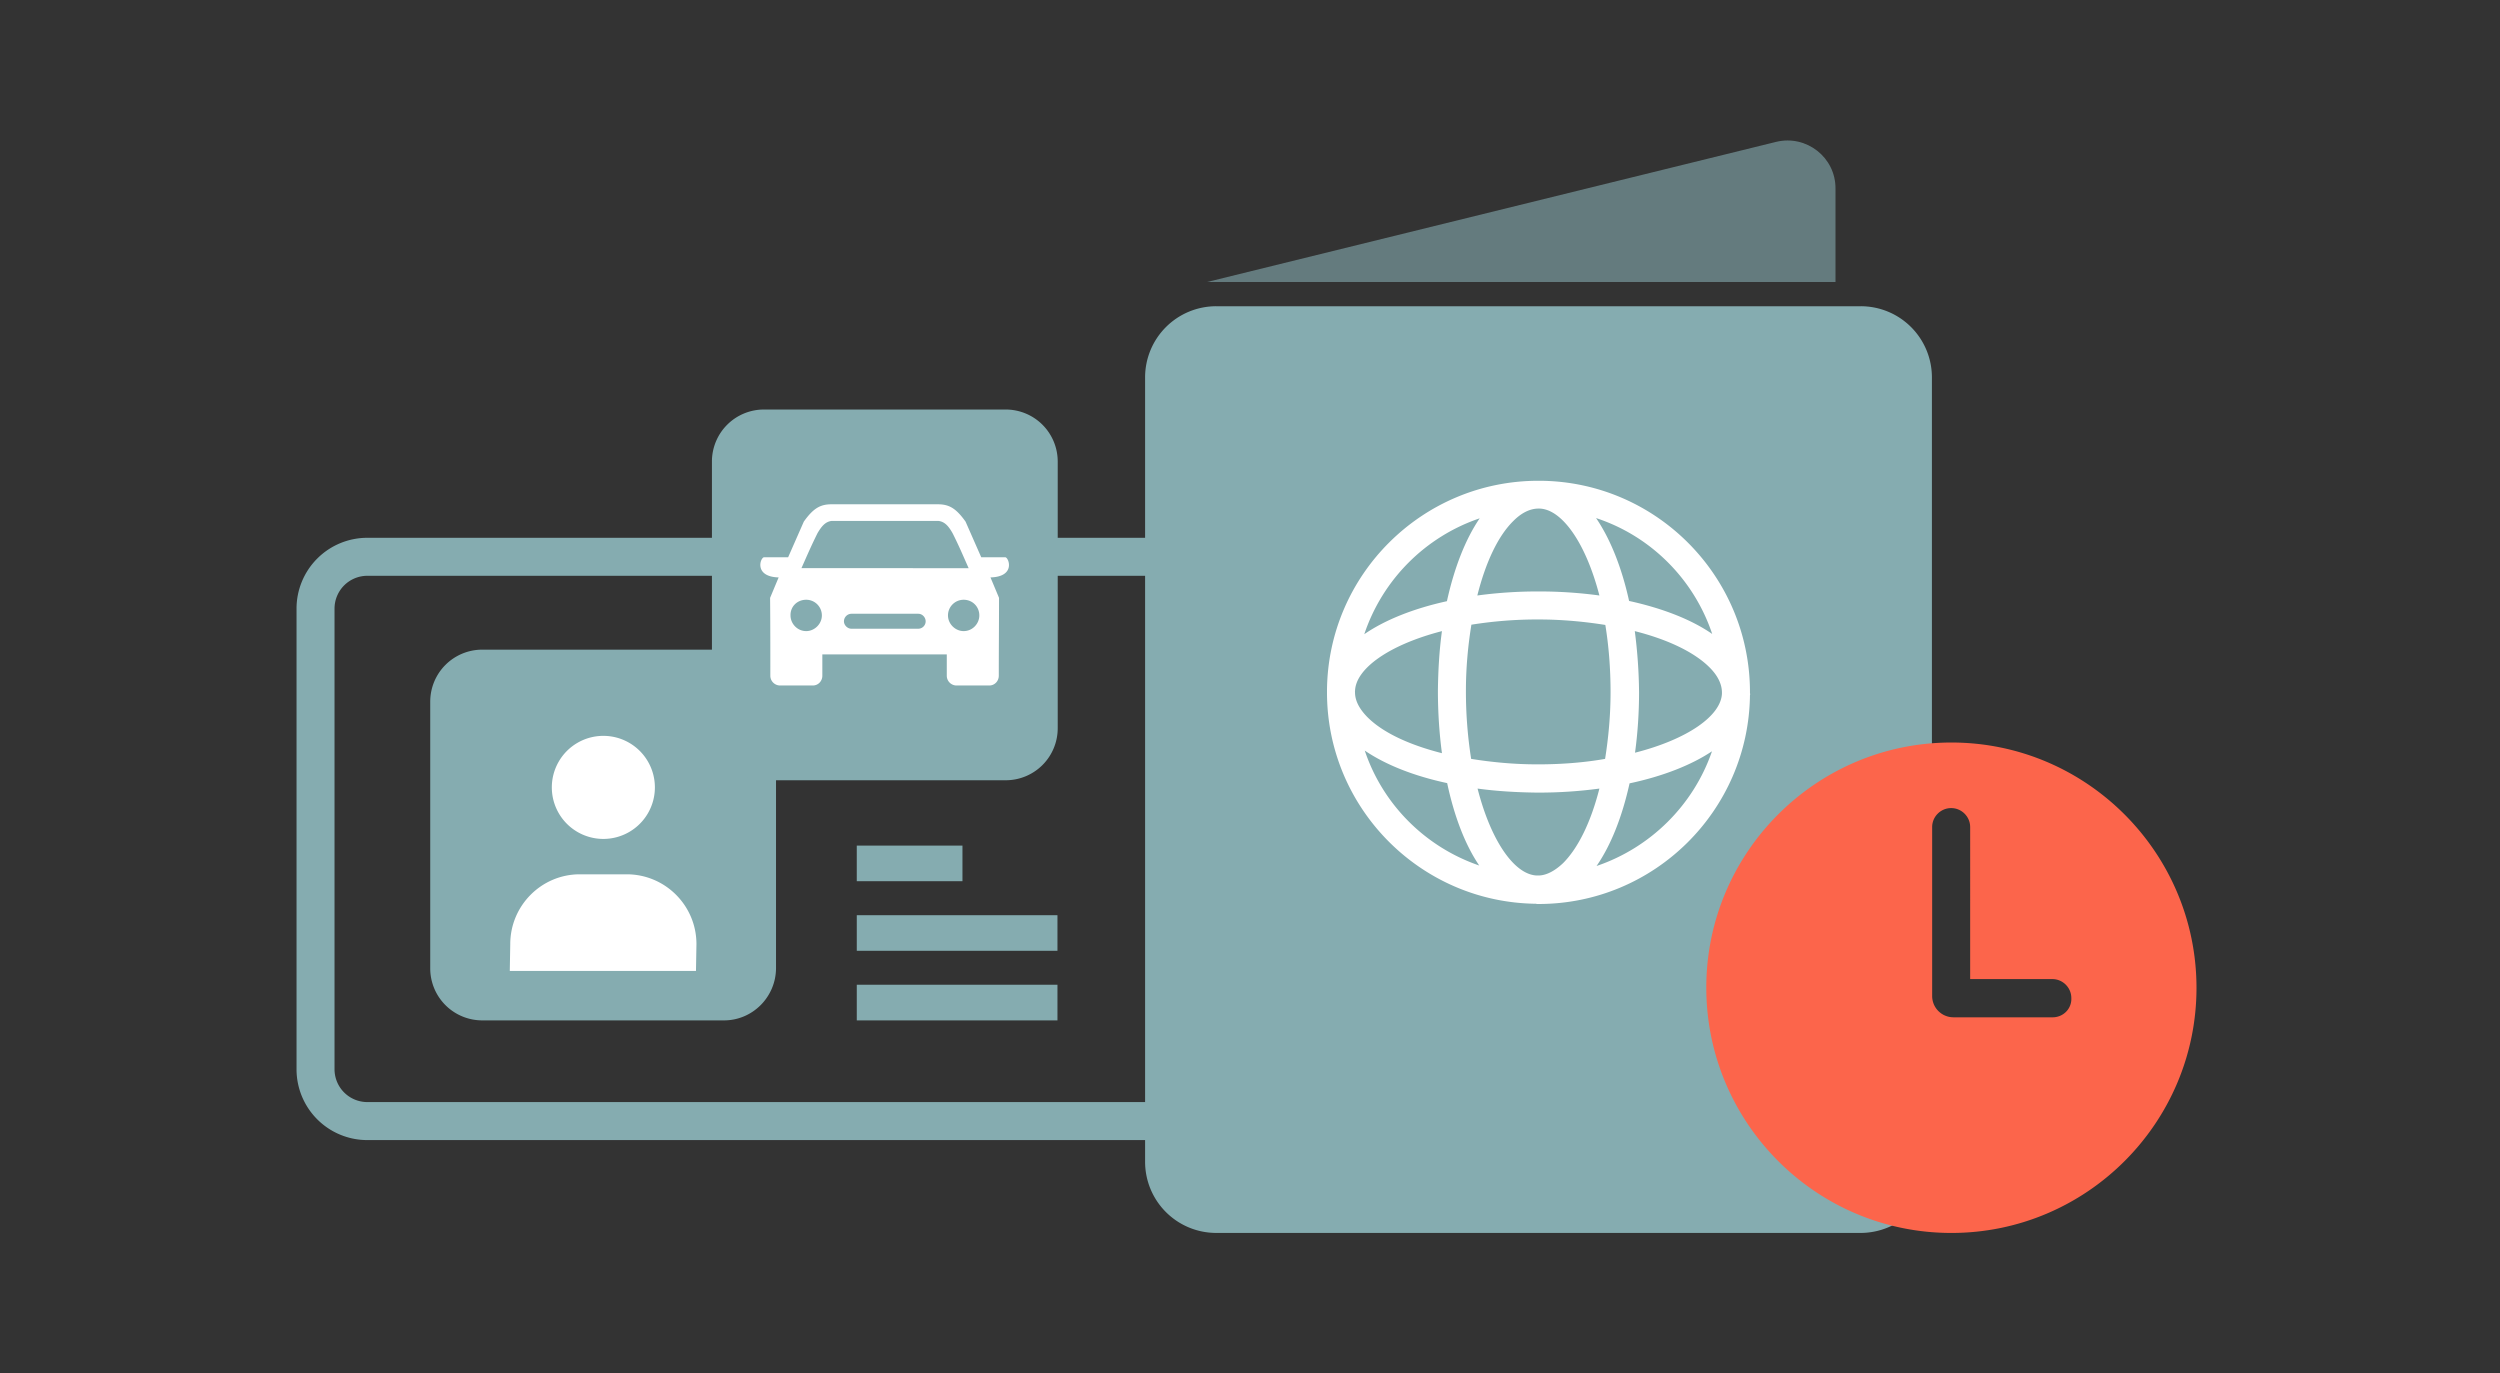 <svg width="233" height="128" fill="none" xmlns="http://www.w3.org/2000/svg"><rect width="100%" height="100%" fill="#333333" stroke="none"/><path d="M0 0h232.727v128H0z"/><path d="M110.818 53.664a3.06 3.06 0 0 1 3.054 3.055v42.94a3.06 3.06 0 0 1-3.054 3.055H34.233a3.06 3.06 0 0 1-3.055-3.054V56.72a3.06 3.06 0 0 1 3.055-3.056h76.585zm0-3.541H34.233a6.598 6.598 0 0 0-6.596 6.596v42.94a6.598 6.598 0 0 0 6.596 6.597h76.585a6.598 6.598 0 0 0 6.596-6.596V56.72a6.584 6.584 0 0 0-6.596-6.597z" fill="#85ACB0"/><path opacity=".6" d="M165.534 13.223 112.5 26.283h58.568v-8.7c.022-2.921-2.723-5.046-5.534-4.36z" fill="#85ACB0"/><path d="M173.391 114.909h-60.028a6.631 6.631 0 0 1-6.64-6.64V35.181a6.631 6.631 0 0 1 6.64-6.64h60.051a6.631 6.631 0 0 1 6.64 6.64v73.088c-.022 3.674-2.988 6.64-6.663 6.64z" fill="#85ACB0"/><path d="M163.097 64.597v-.089c0-10.823-8.765-19.633-19.567-19.7h-.155c-10.823 0-19.633 8.766-19.699 19.567v.155c0 10.78 8.699 19.567 19.456 19.7.044 0 .088.022.111.022h.155c10.779 0 19.566-8.699 19.699-19.456 0-.044.022-.067.022-.11-.022-.067-.022-.09-.022-.09zm-19.788 16.999h-.089c-2.058-.089-4.249-3.165-5.511-8.101 1.771.243 3.63.354 5.556.376h.11a42.35 42.35 0 0 0 5.689-.376c-.775 3.054-1.948 5.511-3.387 6.95-.796.753-1.615 1.173-2.368 1.151zm.044-10.359h-.11c-2.147 0-4.206-.2-6.132-.509a40.544 40.544 0 0 1-.487-6.375c0-2.147.2-4.205.509-6.131a38.779 38.779 0 0 1 6.22-.487h.045c2.169 0 4.271.2 6.219.51.31 1.903.487 4.006.487 6.263 0 2.17-.199 4.272-.509 6.22-1.881.332-3.984.51-6.242.51zm-17.065-6.817c.044-2.081 3.143-4.317 8.101-5.6-.244 1.77-.354 3.63-.376 5.555 0 2.037.132 3.985.376 5.822-3.055-.775-5.534-1.926-6.973-3.387-.752-.775-1.15-1.55-1.128-2.346-.022-.022 0-.044 0-.044zm17.11-17.022h.066c2.081.045 4.316 3.143 5.6 8.101a41.898 41.898 0 0 0-5.644-.376h-.067a41.9 41.9 0 0 0-5.666.377c.775-3.077 1.926-5.556 3.386-6.973.753-.752 1.55-1.129 2.325-1.129zm8.964 11.422c3.054.774 5.534 1.947 6.972 3.386.775.775 1.151 1.572 1.151 2.346v.089c-.088 2.058-3.165 4.25-8.101 5.511.244-1.792.376-3.696.376-5.644a46.894 46.894 0 0 0-.398-5.688zm7.216.265c-1.948-1.35-4.626-2.39-7.747-3.076-.686-3.121-1.749-5.778-3.077-7.725 5.113 1.682 9.119 5.71 10.824 10.801zm-21.67-10.78c-1.328 1.949-2.368 4.605-3.054 7.726-3.121.686-5.777 1.748-7.703 3.076a17.174 17.174 0 0 1 10.757-10.801zm-10.713 21.648c1.948 1.328 4.582 2.369 7.681 3.033.664 3.12 1.682 5.755 2.988 7.68-5.025-1.726-8.987-5.688-10.669-10.713zm21.603 10.758c1.351-1.948 2.391-4.604 3.077-7.703 3.121-.664 5.755-1.704 7.681-2.988-1.727 5.024-5.733 8.986-10.758 10.69z" fill="#fff"/><path fill-rule="evenodd" clip-rule="evenodd" d="M135.496 94.696v4.826h4.361c.354-1.594 1.792-2.812 3.497-2.812a3.582 3.582 0 0 1 3.497 2.812h4.361v-4.826h-15.716zm7.88 9.212a3.582 3.582 0 0 1-3.497-2.811h-4.361v4.803h15.738v-4.803h-4.361c-.376 1.594-1.815 2.811-3.519 2.811zm0-5.62c1.107 0 2.014.908 2.014 2.014a2.022 2.022 0 0 1-2.014 2.015 2.022 2.022 0 0 1-2.014-2.015c0-1.106.907-2.014 2.014-2.014z" fill="#85ACB0"/><path d="M181.87 69.203c-12.594 0-22.843 10.248-22.843 22.843 0 12.594 10.226 22.865 22.843 22.865 12.595 0 22.843-10.249 22.843-22.843s-10.248-22.865-22.843-22.865zm9.429 25.61h-9.23a1.984 1.984 0 0 1-1.992-1.993V77.084c0-.974.797-1.77 1.771-1.77.974 0 1.771.796 1.771 1.77V91.25h7.658c.974 0 1.771.797 1.771 1.77.044.997-.753 1.794-1.749 1.794z" fill="#FC654B"/><path d="M67.478 95.1H44.945a4.846 4.846 0 0 1-4.847-4.848V65.395a4.846 4.846 0 0 1 4.847-4.847h22.533a4.846 4.846 0 0 1 4.847 4.847v24.857c-.022 2.678-2.191 4.848-4.847 4.848z" fill="#85ACB0"/><path d="M56.233 78.188a4.803 4.803 0 1 0 0-9.606 4.803 4.803 0 0 0 0 9.606zm2.169 3.297h-4.36c-3.586 0-6.486 2.922-6.486 6.508l-.044 2.501h17.353l.044-2.501c0-3.586-2.9-6.508-6.507-6.508z" fill="#fff"/><path d="M89.701 78.809h-9.85v3.32h9.85v-3.32zm8.854 6.485H79.852v3.32h18.703v-3.32zm0 6.486H79.852v3.32h18.703v-3.32zm-4.823-19.06H71.199a4.846 4.846 0 0 1-4.847-4.848V43.015a4.846 4.846 0 0 1 4.847-4.847h22.533a4.846 4.846 0 0 1 4.847 4.847v24.857a4.846 4.846 0 0 1-4.847 4.848z" fill="#85ACB0"/><path fill-rule="evenodd" clip-rule="evenodd" d="M74.694 52.953c.465-1.04.908-2.08 1.505-3.276.333-.553.687-1.062 1.329-1.129h9.916c.642.067.996.554 1.328 1.13.597 1.172 1.04 2.235 1.505 3.275H74.694zm4.649 4.25h6.242c.376 0 .686.332.686.708a.69.69 0 0 1-.686.686h-6.242c-.355 0-.687-.332-.687-.686a.71.71 0 0 1 .687-.708zm-1.838-10.204c-1.062 0-1.704.376-2.59 1.616l-1.46 3.32h-2.236c-.354 0-.996 1.815 1.35 1.881l-.796 1.904c.022 2.435.022 4.847.022 7.26 0 .51.42.908.907.908h3.055c.509 0 .885-.421.885-.908v-1.992h11.599v1.992c0 .51.42.908.907.908h3.055c.509 0 .885-.421.885-.908 0-2.413.022-4.825.022-7.26l-.797-1.904c2.39-.066 1.705-1.881 1.373-1.881H91.45l-1.46-3.32c-.886-1.24-1.528-1.616-2.59-1.616h-9.895zm12.307 8.898a1.46 1.46 0 0 0-1.46 1.46c0 .798.685 1.462 1.46 1.462.82 0 1.461-.686 1.461-1.461 0-.82-.642-1.461-1.46-1.461zm-14.675 0a1.46 1.46 0 0 1 1.461 1.46c0 .798-.686 1.462-1.46 1.462-.82 0-1.462-.686-1.462-1.461-.022-.82.62-1.461 1.461-1.461z" fill="#fff"/></svg>